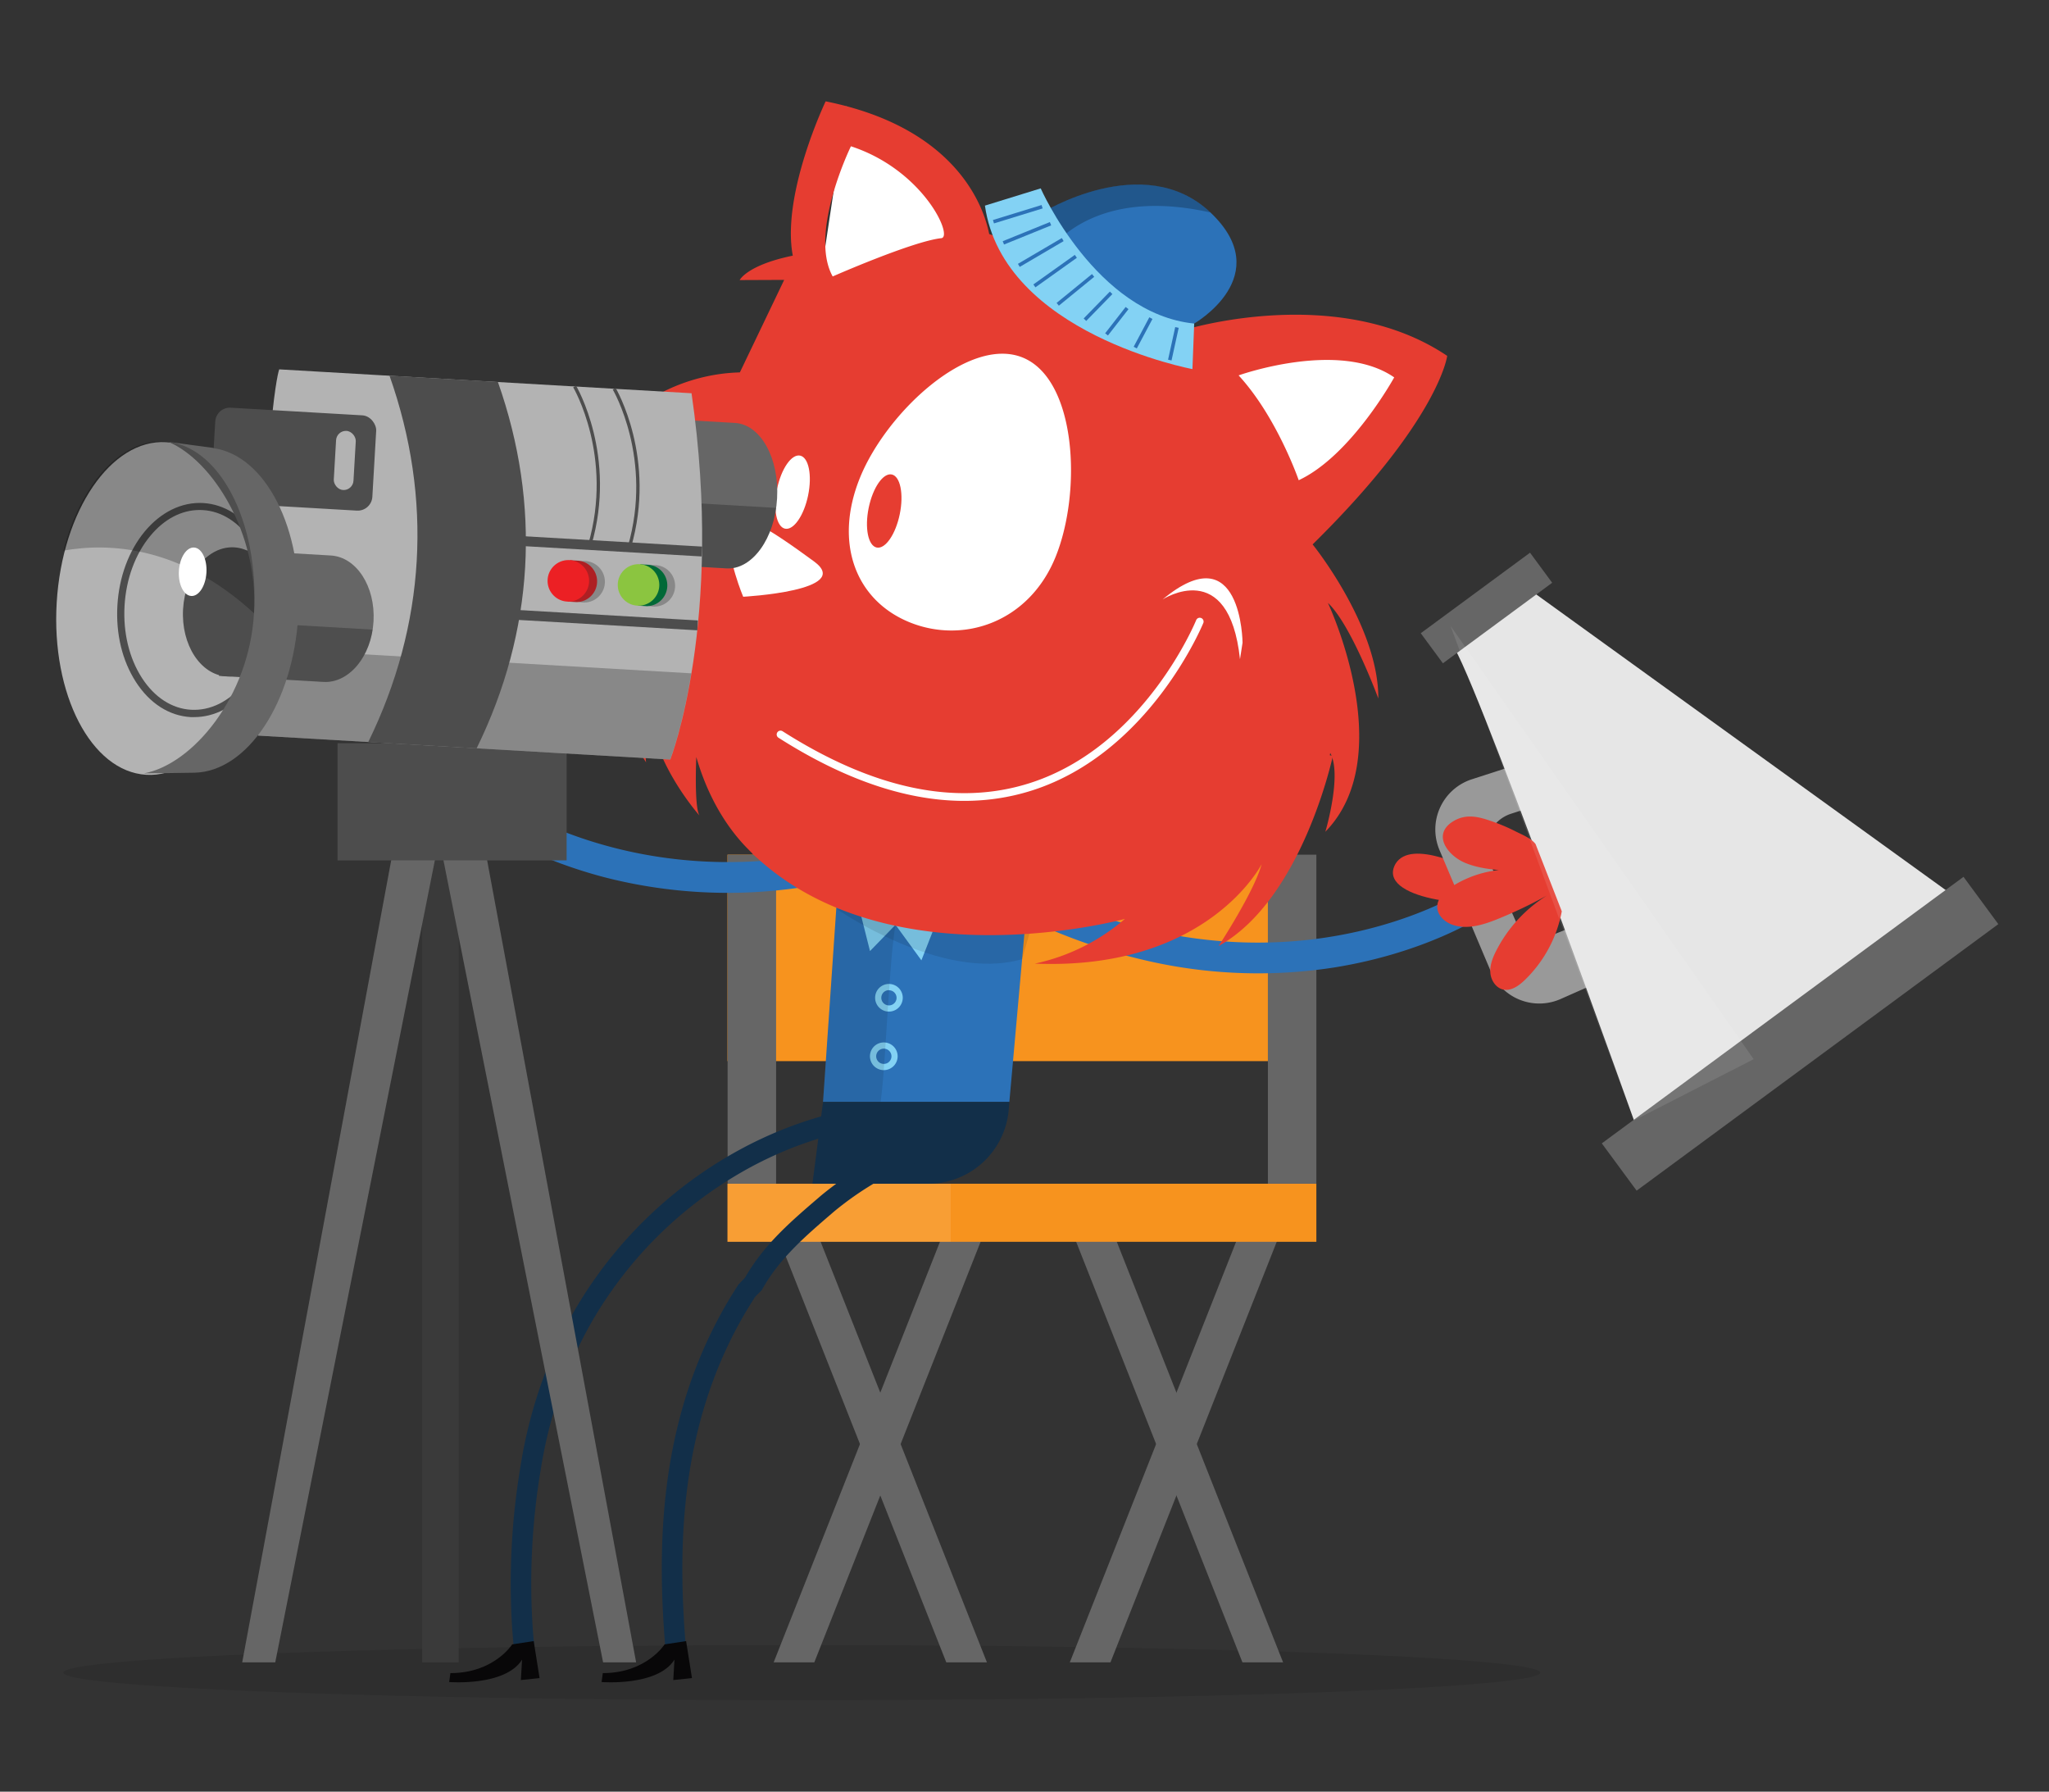<svg xmlns="http://www.w3.org/2000/svg" viewBox="0 0 904.41 790.68"><rect x="0" y="0" width="904.41" height="790.68" fill="#333333" stroke="none"/><defs><style>.cls-1{isolation:isolate;}.cls-2{fill:#e63d31;}.cls-3{fill:#f7931e;}.cls-4{fill:#666;}.cls-5,.cls-7{opacity:0.1;}.cls-11,.cls-5,.cls-7{mix-blend-mode:multiply;}.cls-6{fill:#2c72b8;}.cls-10,.cls-7{fill:#fff;}.cls-8{fill:#83d2f4;}.cls-9{fill:#29a9e1;}.cls-11{opacity:0.24;}.cls-12{fill:#122f49;}.cls-13{fill:#080708;}.cls-14{fill:#3a3a3a;}.cls-15{fill:#4d4d4d;}.cls-16{fill:#b3b3b3;}.cls-17{fill:#ae1f23;}.cls-18{fill:#ec2024;}.cls-19{fill:#016937;}.cls-20{fill:#8bc540;}.cls-21{fill:#999;}.cls-22{fill:#e6e6e6;}</style></defs><title>Artboard 120</title><g class="cls-1"><g id="Layer_1" data-name="Layer 1"><path class="cls-2" d="M616,381.14c6.86-11,31.86,1.37,42.43,6.71,3.1,3.8,6.22,7.59,9.65,11.08l-6.55-2.59C652.13,401.41,607,396.79,616,381.14Z"/><rect class="cls-3" x="321.1" y="377.18" width="238.54" height="91.11" transform="translate(880.74 845.46) rotate(180)"/><path class="cls-4" d="M321.16,377.18h21.4v145.2h-21.4Z"/><ellipse class="cls-5" cx="353.91" cy="738.14" rx="325.94" ry="12.19"/><path class="cls-6" d="M351.75,391.88c23.56-3.18,49.71-10.3,77.81-23.52l-5.74-12.19c-125.27,58.91-210.42-7.84-211.27-8.52l-8.45,10.5c.94.75,23.53,18.71,62.75,29A218.94,218.94,0,0,0,351.75,391.88Z"/><polygon class="cls-4" points="548.4 733.6 471.15 538.26 486.66 532.13 566.34 733.6 548.4 733.6"/><polygon class="cls-4" points="472.21 733.6 551.88 532.13 567.39 538.26 490.15 733.6 472.21 733.6"/><polygon class="cls-4" points="417.68 733.6 340.43 538.26 355.94 532.13 435.62 733.6 417.68 733.6"/><polygon class="cls-4" points="341.49 733.6 421.17 532.13 436.68 538.26 359.43 733.6 341.49 733.6"/><rect class="cls-3" x="321.1" y="522.38" width="259.93" height="25.63" transform="translate(902.13 1070.39) rotate(180)"/><rect class="cls-7" x="321.1" y="522.38" width="98.54" height="25.63" transform="translate(740.74 1070.39) rotate(180)"/><rect class="cls-4" x="559.64" y="377.18" width="21.39" height="145.2" transform="translate(1140.67 899.55) rotate(180)"/><polygon class="cls-6" points="445.52 486.29 454.64 384.38 370.67 378.53 363.28 486.29 445.52 486.29"/><path class="cls-8" d="M392.37,446.42a6.1,6.1,0,1,1,6.1-6.1A6.11,6.11,0,0,1,392.37,446.42Zm0-9.47a3.37,3.37,0,1,0,3.37,3.37A3.37,3.37,0,0,0,392.37,437Z"/><path class="cls-8" d="M390.11,472.25a6.11,6.11,0,1,1,6.1-6.1A6.11,6.11,0,0,1,390.11,472.25Zm0-9.48a3.37,3.37,0,1,0,3.37,3.38A3.38,3.38,0,0,0,390.11,462.77Z"/><polygon class="cls-8" points="378.71 398.64 384.01 419.71 395.27 408.12 406.7 423.8 414.45 404.03 378.71 398.64"/><path class="cls-5" d="M388.7,486.29c.12-.94.22-1.89.34-2.83,1.91-15.2,3.49-60.23,6.23-75.34,1.66-9.19,3.63-18.37,5.94-27.46l-30.54-2.13-7.39,107.76Z"/><path class="cls-9" d="M376.6,200.1c.3-.07.59-.13.89-.18-1.41-.17-3.37-.33-6.06-.42,1.44.05,2.92.43,4.37.56H376l-.13-.19c.26.09.5.15.74.22Z"/><path class="cls-6" d="M504.12,423.47C481,418,455.63,408.42,428.94,392.56L435.82,381c119,70.7,210.2,12.45,211.11,11.86l7.4,11.26c-1,.66-25.22,16.36-65.24,22.8A219.1,219.1,0,0,1,504.12,423.47Z"/><path class="cls-5" d="M369.13,401s46.48,32.62,82,22.27l3.47-12Z"/><polygon class="cls-10" points="435.71 384.65 530.56 362.32 569.44 257.16 581.25 223.59 627.9 165.1 611.07 145.75 549.41 146.92 478.8 165.02 408.99 86.53 373.62 46.84 360.09 136.57 307.49 198.4 306.75 271.15 357.32 356.08 435.71 384.65"/><path class="cls-2" d="M264.89,218.94c-32.64,38.4-4.63,62.24-4.63,62.24-.78-2.69,2.48-15,2.48-15-.33,36.77,22.44,70.24,22.44,70.24-.83-4.6,1.36-26.45,1.36-26.45-.08,24.95,22.18,49.91,22.18,49.91-2.38-4-1.38-25.81-1.38-25.81,6,20.82,15.94,33.78,23.12,40.92a49.38,49.38,0,0,0,8.74,7.19c1.21.77,2.41,1.51,3.6,2.23h0l-.26.1a88.65,88.65,0,0,1,17.71,10.2c-20.91-15.5-13.42-7.63.76-3.37,10.4,3.12,16.87,7,26.75,6.74,20.51-.46,40.8-.29,61.32.41,22.45.77,36.46-2.38,57.44-5.11,4.28.07,8.56.17,12.84.27,8.35-4.13,16.73-7.85,25.53-11.2,1.43-.54,2.88-.94,4.33-1.37a227.56,227.56,0,0,0,14.58-22.46c.84,5.47-2.21,13.35-5.85,20.43a65,65,0,0,1,10.87-.64c.11-.1.18-.2.29-.31a24.17,24.17,0,0,1,4-3.1l-1.42.4c11.7-18.74,15.46-43.12,15.46-43.12,5.36,9.62-2.15,34.77-2.15,34.77,32.95-33.7,1.12-101,1.12-101,10.27,9.61,22.26,42.2,22.26,42.2.15-32-29-68-29-68,55.9-55,59.4-83.2,59.4-83.2C590.58,124.6,523,145.53,523,145.53c-22-36.76-58.6-40.6-58.6-40.6,12.93,6.07,21.85,21,21.85,21-19.53-11.09-36-18.18-49.63-22.64-2.11-10.85-13.48-46.75-72.19-58.57,0,0-19.6,41-14.5,68.1-20.22,4.15-23.45,10.78-23.45,10.78l19.65-.08-19.56,40.82c-26.27.69-43.24,14.28-43.24,14.28,4.87-1.62,18.78,2.77,18.78,2.77-39.67,11.52-52.95,42.95-52.95,42.95A21.09,21.09,0,0,1,264.89,218.94Zm281.82-53.28s44.43-15.91,68.68.88c0,0-19,34.56-42.15,45.38C573.24,211.92,563.62,184,546.71,165.66ZM379.62,210.73c11.71-28.81,48-62.63,71.79-52.94s26.2,59.2,14.5,88-40.62,38.51-64.44,28.82S367.91,239.53,379.62,210.73Zm-4-146.17c32,10.48,45.29,40,39.86,40.55C402.87,106.46,367.54,122,367.54,122,356.88,102.8,375.59,64.56,375.59,64.56Z"/><path class="cls-2" d="M588.3,333.6S574.84,397,537.87,417.49c0,0,15.8-24.09,19-36.13,0,0-23.8,47-100.09,43.89a89.82,89.82,0,0,0,39.76-19.75s-104.84,28.85-164.71-29.1l142-6.27s73.29-45.34,74.78-45.2S588.3,333.6,588.3,333.6Z"/><path class="cls-10" d="M447.25,351.07c-31.27,7-66.08-1.58-103.64-25.51a1.69,1.69,0,0,1,1.82-2.86c40.13,25.56,76.91,33.24,109.31,22.82,50.43-16.22,73.06-71.39,73.28-71.94a1.7,1.7,0,0,1,3.15,1.26c-.23.57-23.47,57.21-75.39,73.91C453,349.65,450.12,350.43,447.25,351.07Z"/><path class="cls-10" d="M548.45,283.63s-.35-48.15-35.28-19.09c0,0,29.29-19.16,34.15,26.37"/><path class="cls-10" d="M359.25,247.72c17.85,13-31.21,15.63-31.21,15.63s-7-16.51-6.78-29.58S341.41,234.71,359.25,247.72Z"/><ellipse class="cls-2" cx="390.28" cy="225.49" rx="16.46" ry="7" transform="translate(90.81 562.37) rotate(-78.38)"/><ellipse class="cls-10" cx="349.83" cy="217.18" rx="16.46" ry="7" transform="translate(66.65 516.1) rotate(-78.38)"/><path class="cls-6" d="M459.62,94.07s45.19-28.25,74.68-.29-7.19,49-7.19,49S477.48,159.43,459.62,94.07Z"/><path class="cls-11" d="M534.3,93.78c-29.49-28-74.68.29-74.68.29a110.73,110.73,0,0,0,5,14.57C472,100.39,492.24,84.3,534.3,93.78Z"/><path class="cls-8" d="M526.33,162.88s-83.57-15.55-91.59-72.14l24.62-7.61s24.37,55.26,67.75,59.66Z"/><rect class="cls-6" x="438" y="93.72" width="22.47" height="1.57" transform="translate(-7.91 136.46) rotate(-17.12)"/><rect class="cls-6" x="442.06" y="102.2" width="22.46" height="1.57" transform="translate(-5.43 178.15) rotate(-22.11)"/><rect class="cls-6" x="448.16" y="110.65" width="22.47" height="1.57" transform="translate(6.84 248.01) rotate(-30.43)"/><rect class="cls-6" x="454.48" y="118.85" width="22.47" height="1.57" transform="translate(17.04 292.53) rotate(-35.48)"/><rect class="cls-6" x="464.62" y="127.17" width="20.15" height="1.57" transform="translate(25.98 328.86) rotate(-39.21)"/><rect class="cls-6" x="476.37" y="134.36" width="16.56" height="1.57" transform="translate(49.54 387.78) rotate(-45.72)"/><rect class="cls-6" x="485.59" y="140.99" width="14.74" height="1.57" transform="translate(78.15 443.51) rotate(-52.08)"/><rect class="cls-6" x="497.19" y="146.14" width="14.74" height="1.57" transform="translate(138 523.48) rotate(-62.01)"/><rect class="cls-6" x="510.55" y="150.92" width="14.74" height="1.57" transform="translate(258.62 625.01) rotate(-77.61)"/><path class="cls-12" d="M445.52,486.29l-.27,3.31a35.66,35.66,0,0,1-35.54,32.78H358.6l4.68-36.09Z"/><path class="cls-12" d="M226.86,727.66l9-.94q-.45-4.31-.75-8.61a303.59,303.59,0,0,1,3.58-69.66,197.38,197.38,0,0,1,18.63-58,179.56,179.56,0,0,1,72-74.28,167.4,167.4,0,0,1,49-18l-1.75-8.91a176.44,176.44,0,0,0-51.68,19,188.44,188.44,0,0,0-75.67,78.07A206.54,206.54,0,0,0,229.76,647a312.13,312.13,0,0,0-3.68,71.75Q226.4,723.22,226.86,727.66Z"/><path class="cls-13" d="M226.07,725.67s-8,12.68-27.27,12.68l-.54,3.94s24.72,2,32.17-9.88l-.52,9,8.25-.86-2.59-16.33Z"/><rect class="cls-14" x="186.35" y="358.56" width="16.14" height="375.04"/><polygon class="cls-4" points="266.2 733.6 189.24 347.01 208.95 347.01 280.78 733.6 266.2 733.6"/><polygon class="cls-4" points="106.91 733.6 178.74 347.01 198.45 347.01 121.49 733.6 106.91 733.6"/><rect class="cls-15" x="148.99" y="328" width="101.11" height="51.7" transform="translate(399.09 707.69) rotate(180)"/><path class="cls-4" d="M324.41,186.64,278.31,184l-3.73,64.17,46.1,2.67C332,251.47,342,237.64,343,219.92S335.73,187.3,324.41,186.64Z"/><path class="cls-11" d="M276.2,220.28l-1.62,27.86,46.1,2.67c10.4.61,19.69-11,21.93-26.67Z"/><path class="cls-16" d="M113.86,324.63l182,10.57s23.92-61.17,9.38-161.66L123.24,163S116.39,180.76,113.86,324.63Z"/><path class="cls-11" d="M100.21,285.24c-.32,11.72-.61,24.54-.85,38.55L295.81,335.2s5.25-13.44,9.33-38.06Z"/><path class="cls-15" d="M171.93,165.79l47.84,2.77c19.18,54.36,16,109.92-9.39,161.69l-47.84-2.77C187.88,275.7,191.11,220.14,171.93,165.79Z"/><rect class="cls-15" x="94.09" y="181.57" width="71.16" height="42.12" rx="6.48" ry="6.48" transform="translate(11.96 -7.17) rotate(3.32)"/><rect class="cls-15" x="265.16" y="198.38" width="4.36" height="85.11" transform="translate(11.32 493.86) rotate(-86.68)"/><rect class="cls-15" x="263.27" y="230.97" width="4.36" height="85.11" transform="translate(-23.01 522.68) rotate(-86.68)"/><rect class="cls-16" x="147.82" y="190.14" width="8.71" height="26.14" rx="4.36" ry="4.36" transform="translate(12.03 -8.48) rotate(3.32)"/><circle class="cls-11" cx="257.83" cy="256.73" r="9.17"/><path class="cls-17" d="M263.54,257.07a9.16,9.16,0,0,0-8-9.62v0l-3.94-.23,0,.63a9.16,9.16,0,0,0-1,17l0,.63,3.94.23v0A9.16,9.16,0,0,0,263.54,257.07Z"/><circle class="cls-18" cx="250.86" cy="256.33" r="9.17"/><circle class="cls-11" cx="288.82" cy="258.53" r="9.17"/><path class="cls-19" d="M294.53,258.86a9.16,9.16,0,0,0-8-9.61v0l-3.94-.23,0,.63a9.16,9.16,0,0,0-1,17l0,.63,3.94.23v0A9.16,9.16,0,0,0,294.53,258.86Z"/><circle class="cls-20" cx="281.84" cy="258.13" r="9.17"/><path class="cls-15" d="M261,240.73l-1.39-.41c11.28-38.79-6.43-69.1-6.61-69.4l1.25-.74C254.46,170.48,272.5,201.31,261,240.73Z"/><path class="cls-15" d="M278.48,241.74l-1.4-.4c11.29-38.79-6.42-69.1-6.6-69.41l1.25-.74C271.91,171.5,290,202.32,278.48,241.74Z"/><ellipse class="cls-16" cx="68.31" cy="268.09" rx="73.39" ry="43.87" transform="matrix(0.06, -1, 1, 0.06, -203.29, 320.75)"/><path class="cls-15" d="M85.75,316.46c-.52,0-1,0-1.57,0-9.47-.55-18.05-6-24.16-15.46s-8.92-21.28-8.2-33.81,5-24.12,12.06-32.64,16.32-13.11,25.79-12.56,18,6,24.16,15.46,8.93,21.28,8.2,33.81l-1.58-.09,1.58.09c-.73,12.53-5,24.12-12.06,32.64C103.21,312,94.66,316.46,85.75,316.46Zm2.37-91.4c-8,0-15.65,4-21.8,11.46-6.62,8-10.65,18.94-11.34,30.8s2.05,23.19,7.7,31.9c5.55,8.56,13.25,13.54,21.69,14s16.66-3.56,23.17-11.42,10.64-18.94,11.33-30.8-2.05-23.19-7.69-31.9c-5.55-8.56-13.26-13.54-21.7-14C89,225.07,88.57,225.06,88.12,225.06Z"/><path class="cls-4" d="M146,245.14l-46.1-2.68-3.24,55.8,46.1,2.68c11.32.65,21.22-11.3,22.11-26.71S157.34,245.8,146,245.14Z"/><path class="cls-11" d="M98.09,274l-1.41,24.22,46.1,2.68c10.4.6,19.6-9.45,21.72-23.05Z"/><ellipse class="cls-15" cx="101.72" cy="270.03" rx="28.53" ry="20.95" transform="translate(-173.75 355.94) rotate(-86.68)"/><path class="cls-4" d="M94.13,197.75v-.08L74.33,195c19.43,8.14,39.83,40.39,37.78,75.65C110,307.57,84.89,337.5,63.36,341.32L85.81,341c23.3-.48,43.59-30.77,45.82-69.18S117.22,200.93,94.13,197.75Z"/><path class="cls-11" d="M28,243c20-3.56,51.72-2.18,84.14,27.64,2.35-40.47-15.36-74.41-39.55-75.81C53.1,193.7,35.38,214,28,243Z"/><ellipse class="cls-10" cx="85.04" cy="252.33" rx="10.71" ry="6.09" transform="translate(-171.79 322.6) rotate(-86.68)"/><path class="cls-12" d="M294,730.85l9-.81c-4-45.55-4.26-104.63,30.37-157.82l2.83-2.83.31-.55c7.64-13.58,19-23.33,31-33.64l.64-.55a139.61,139.61,0,0,1,30.72-19.29c12.63-5.42,24.67-10.58,37.75-12l-1-9c-14.43,1.55-27.67,7.23-40.47,12.71a149.28,149.28,0,0,0-32.86,20.64l-.71.61c-12.51,10.72-24.33,20.84-32.74,35.53l-2.88,3C289.64,622.49,289.79,683.72,294,730.85Z"/><path class="cls-13" d="M293.34,725.67s-8,12.68-27.27,12.68l-.53,3.94s24.72,2,32.16-9.88l-.52,9,8.25-.86-2.59-16.33Z"/><path class="cls-21" d="M675.63,335.49l-26,8.42a23.27,23.27,0,0,0-14.26,31.19L658,428.63h0a23.26,23.26,0,0,0,30.84,12.24l31.07-13.74-8.12-25.07-28.11,11.15a11.12,11.12,0,0,1-14.27-5.85l-12-27a15.66,15.66,0,0,1,9.49-21.23l21.1-6.83Z"/><path class="cls-22" d="M640.23,283.92c5.43-1.41,84.39,219.93,84.39,219.93l142.59-105L673.78,259.21Z"/><rect class="cls-4" x="695.38" y="443.22" width="198.3" height="25.92" transform="translate(-115.72 560.19) rotate(-36.38)"/><rect class="cls-4" x="626.15" y="260.05" width="59.91" height="16.48" transform="translate(-31.25 441.47) rotate(-36.38)"/><path class="cls-2" d="M689.36,402.17a56.71,56.71,0,0,1-16.48,30.46c-2.56,2.44-5.87,4.78-9.33,4.06-3.31-.69-5.5-4.14-5.73-7.51s1.08-6.65,2.62-9.67a62,62,0,0,1,22.31-24.29,198.21,198.21,0,0,1-21.62,10.32c-6.37,2.58-13.5,4.83-20,2.57-3.37-1.17-6.52-4-6.73-7.53-.23-4,3.16-7.24,6.54-9.4a48.23,48.23,0,0,1,39-5.67l-15.91-1.33c-5.89-.49-12-1.13-17.45-3.45-7.67-3.25-14.7-12.57-5-18.38,5.72-3.41,11.26-1.9,17.12.17A82.31,82.31,0,0,1,669,366.91c2.81,1.43,6.83,3,8.78,5.57h0"/><polygon class="cls-7" points="774.06 467.43 640.23 276.17 721.25 494.43 774.06 467.43"/></g></g></svg>